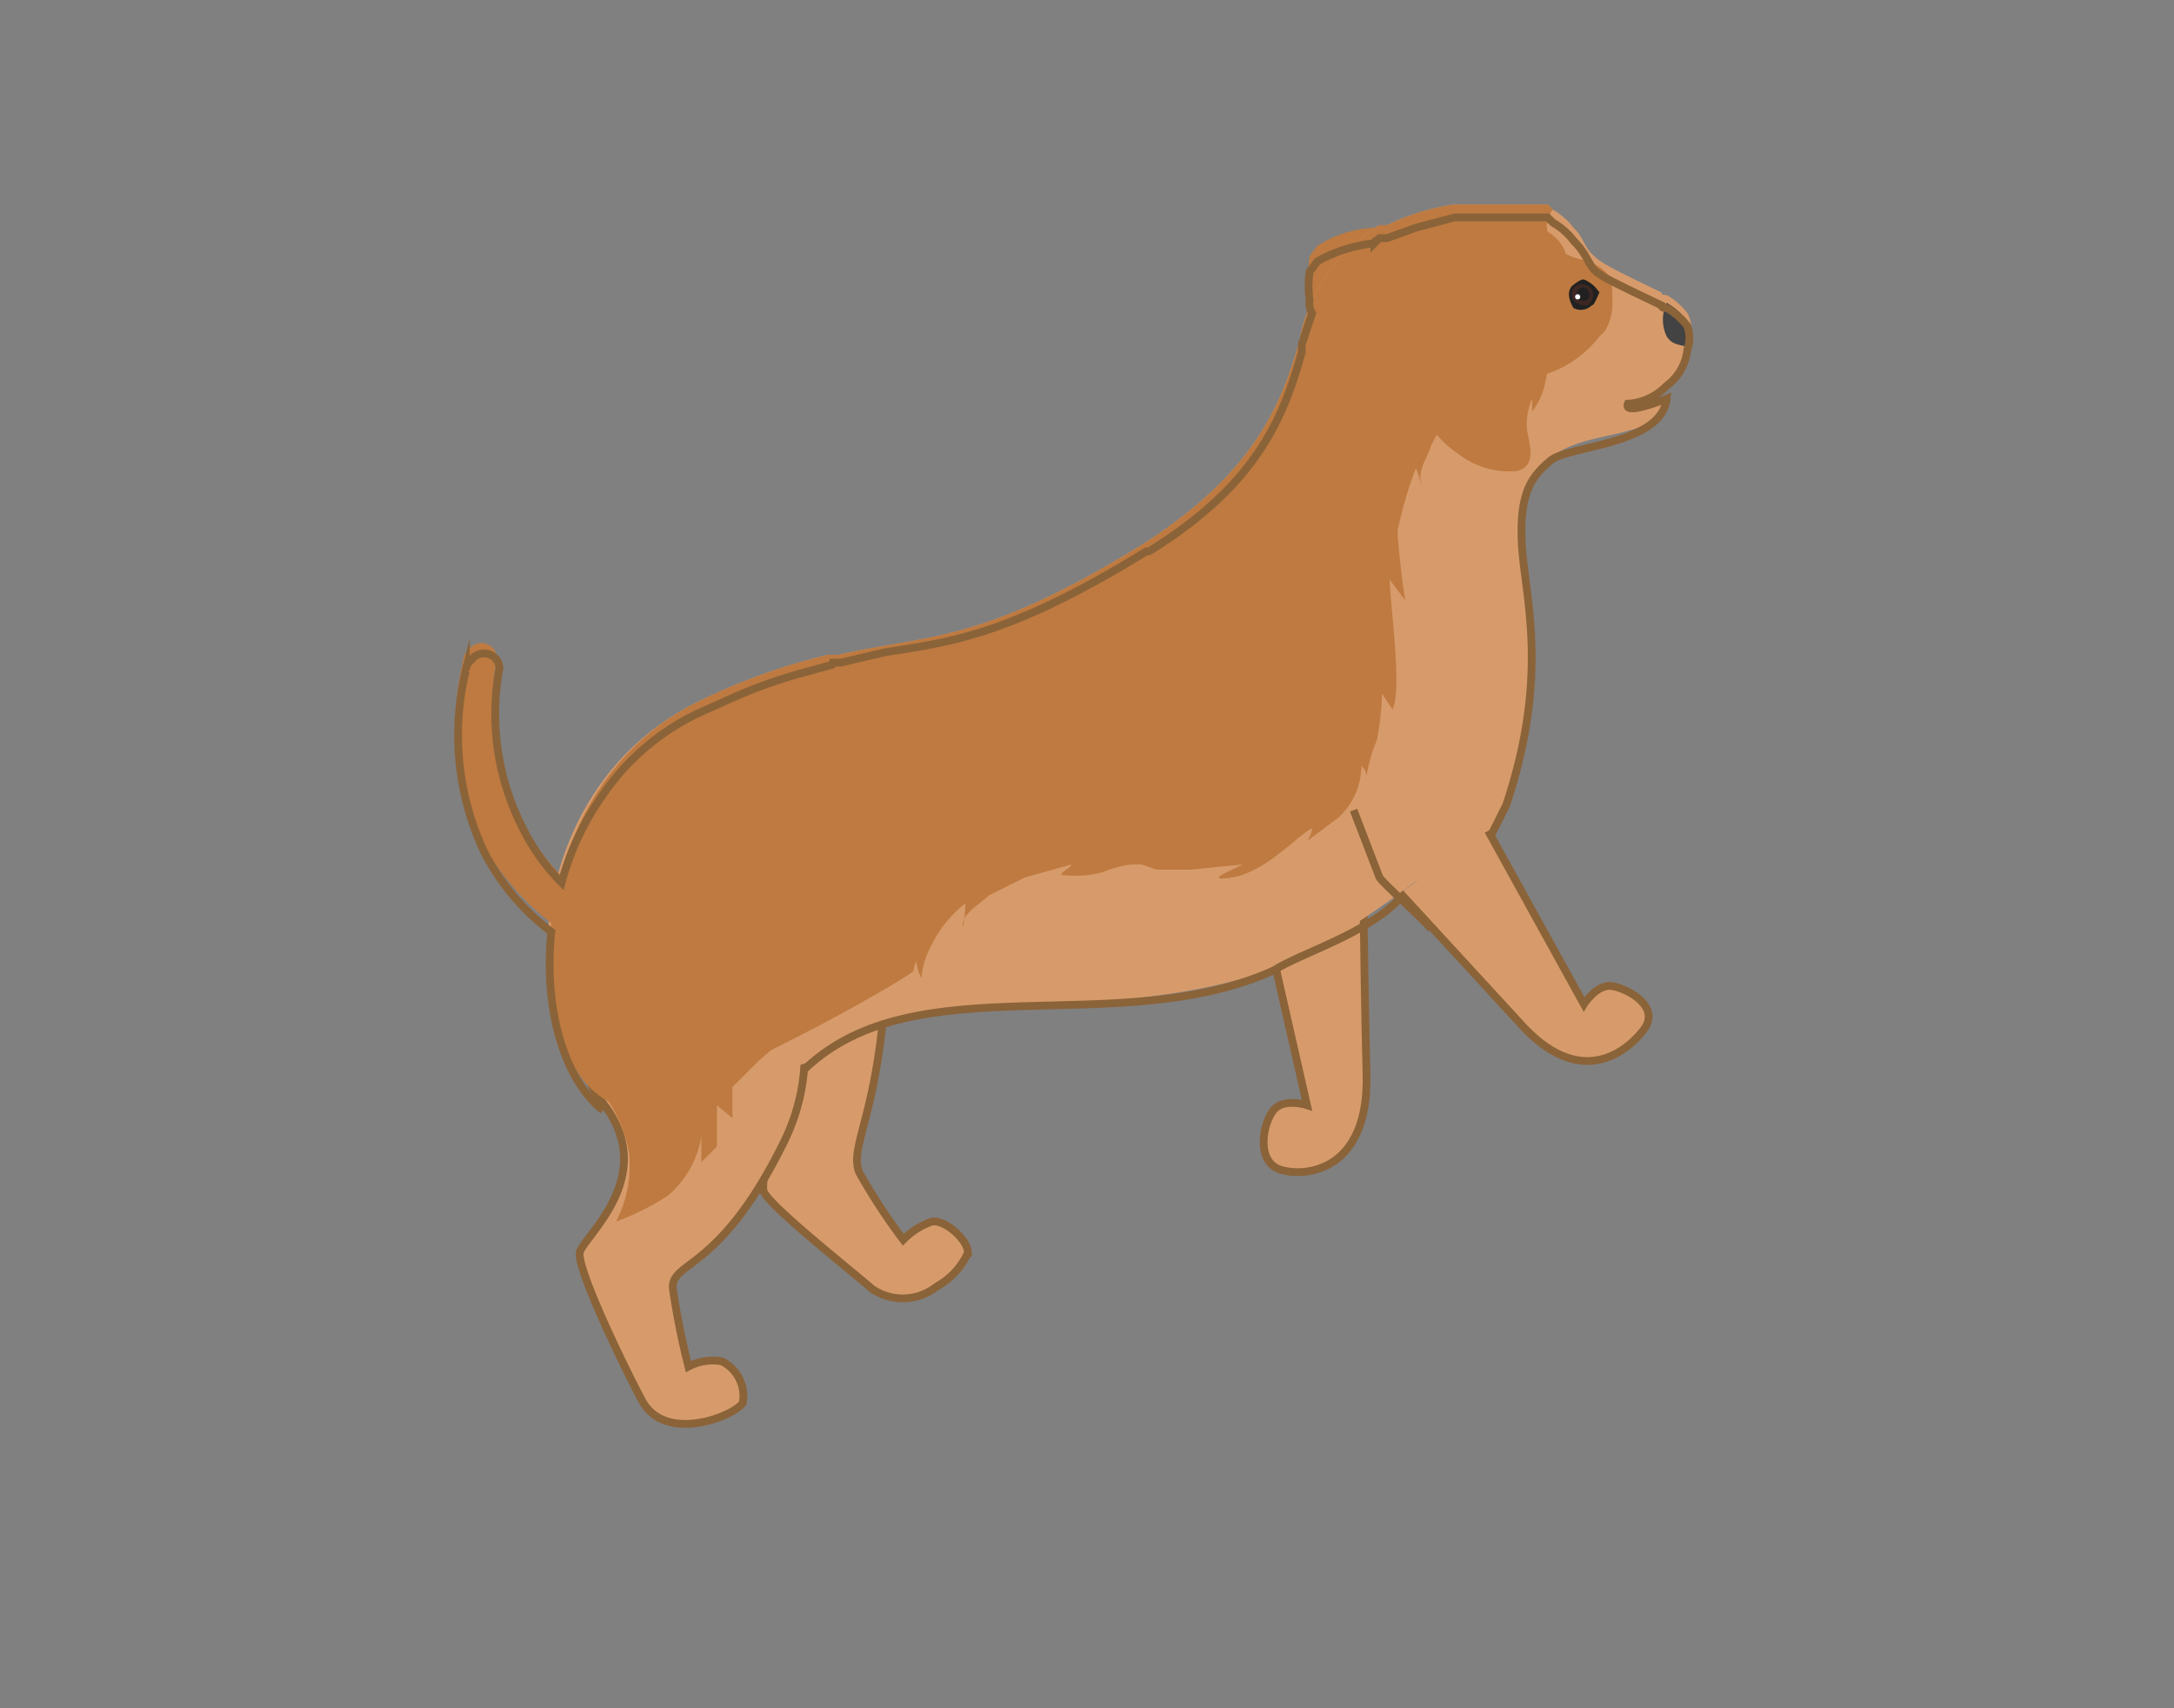 <svg xmlns="http://www.w3.org/2000/svg" viewBox="0 0 84 66"><rect x="0" y="0" width="84" height="66" fill="#808080" stroke="none"/><defs><style>.cls-1,.cls-3{fill:#d79b6b;}.cls-1,.cls-8{stroke:#8b6339;stroke-miterlimit:10;stroke-width:0.3px;}.cls-2{fill:#be7a40;}.cls-4{fill:#434343;}.cls-5{fill:#212121;}.cls-6{fill:#3e2723;}.cls-7{fill:#fff;}.cls-8{fill:none;}</style></defs><g id="Layer_57" data-name="Layer 57"><g id="Puppy_01_F03"><path class="cls-1" d="M34.2,38.3c-.3,4.8-1.4,6-1,7a23.2,23.2,0,0,0,1.7,2.6,2.9,2.9,0,0,1,1.1-.7c.5-.1,1.4.7,1.4,1.2a2.8,2.8,0,0,1-1.2,1.3,2.1,2.1,0,0,1-2.5.1c-.8-.7-4.1-3.3-4.2-3.8s.6-3.2.2-4.3A3.1,3.1,0,0,0,28,40a15.7,15.7,0,0,0-3.5-1.1c-1.6-.2,8-7,8.7-6.1A15,15,0,0,1,34.2,38.3Z"/><path class="cls-2" d="M50.6,9.9a4.1,4.1,0,0,0,0,1.1.7.7,0,0,0,.1.5l.2.4v-.4c.1.3.2,1.2.5,1.4a.6.6,0,0,1,.1-.4c.4.8.8,1.5,1,1.3s2.1-5.3,2.1-5.3l-1.5.3a4.4,4.4,0,0,0-2.2.7Z"/><path class="cls-1" d="M47.5,29.5l3,13.2s-.9-.3-1.3.2-.7,2,.3,2.3,3.4,0,3.3-3.7-.2-13.2-.2-13.2Z"/><path class="cls-1" d="M28.6,34s4.2,5,1.7,10.1-4.4,4.6-4.3,5.7a29.9,29.9,0,0,0,.6,3,2,2,0,0,1,1.3-.2,1.5,1.5,0,0,1,.8,1.6c-.3.5-3,1.6-3.9-.1s-2.5-5.1-2.4-5.7,3.2-3,.8-5.9S28.6,34,28.6,34Z"/><path class="cls-3" d="M65.2,13.4h0a2,2,0,0,1-.8,1.4,2.3,2.3,0,0,1-1.5.7c-.2.5,1.5-.2,1.5-.2-.2,1.8-3.1,1.2-4.5,2.4s-1.1,1.5-1.1,3.2,1.1,5-.6,10.1v.2c-.5,1.4-3.5,2.8-3.7,3a37.1,37.1,0,0,1-3.6,2.4c-4.8,2.9-13.8,1.9-15.5,2.6l-1.3.3c-1.3.2-1.4,1.1-2.7,1.5l-3.1.9h0a18.9,18.9,0,0,1-3.2.7h-.6a2.3,2.3,0,0,1-1.3-.3C20,40,20,30.5,27,27.1a23.9,23.9,0,0,1,5-1.8h.4c3.5-.8,5.5-.4,11.8-4.3,4.2-2.7,5.3-5.3,6-7.8a6.6,6.6,0,0,1,3.1-4.5h.3a8.8,8.8,0,0,1,2.6-.8h3.6l.2.2a2.7,2.7,0,0,1,.8.7c.4.4.4.7.7,1s.4.4,2.7,1.5c0,.1.1.1.2.1a2.7,2.7,0,0,1,.8.7A1.4,1.4,0,0,1,65.2,13.4Z"/><path class="cls-1" d="M57.5,32.1l3.7,6.7s.5-.8,1.1-.7,1.9.8,1.2,1.7-2.5,2.3-4.8-.3l-4.6-5"/><path class="cls-4" d="M65.2,13.4h0c-.4-.1-.6-.1-.8-.4a1.5,1.5,0,0,1,0-1.3,2.7,2.7,0,0,1,.8.7A1.4,1.4,0,0,1,65.2,13.4Z"/><path class="cls-2" d="M62.3,11.8h0a1.9,1.9,0,0,1-.3,1h0l-.2.2a4.3,4.3,0,0,1-1.9,1.4l-1.6.5A4.6,4.6,0,0,0,56,16.1a6.7,6.7,0,0,0-.7,1.1c-.1.4-.5.9-.4,1.4s-.1-.4-.2-.5a16.8,16.8,0,0,0-.7,2.4c0,.4.2,2.2.3,2.7l-.6-.8c0,.9.5,4.3.1,5l-.4-.6a11,11,0,0,1-.2,1.8,5.7,5.7,0,0,0-.4,1.4.5.5,0,0,0-.2-.4,2.7,2.7,0,0,1-.9,2l-.8.6-.4.3a1.1,1.1,0,0,0,.2-.5c-.6.3-1.8,1.7-3.1,1.9s.3-.4.4-.5l-2,.2H44.7l-.6-.2h-.4a4.5,4.5,0,0,0-1.1.3,4.2,4.2,0,0,1-1.6.1c.1-.2.3-.2.4-.4l-1.8.5-1.4.7c-.3.3-1,.7-1,1.1s.1-.5.1-.8A4.7,4.7,0,0,0,36,36.5h0a3.3,3.3,0,0,0-.4,1.3,1.9,1.9,0,0,1-.2-.7c0,.1-.1.2-.1.4s-10,5.9-11.7,5.1C20,40.9,20,30.5,27,27.1a23.9,23.9,0,0,1,5-1.8h.4c3.5-.8,5.5-.4,11.8-4.3,4.2-2.7,5.3-5.3,6-7.8a6.6,6.6,0,0,1,3.1-4.5h.3a8.8,8.8,0,0,1,2.6-.8h3.6l.2.2c-.5.6-.2,1.6,1,1.9s1.3.8,1.3,1.4Z"/><path class="cls-5" d="M61.4,10.9a1.4,1.4,0,0,1,.4.4c-.1.2-.2.5-.3.5a.6.6,0,0,1-.7.1s-.4-.6,0-.9S61.2,10.8,61.4,10.9Z"/><path class="cls-6" d="M60.9,11.7c.2.1.5.2.6-.1a.4.4,0,0,0-.3-.6C60.9,10.9,60.5,11.3,60.9,11.7Z"/><path class="cls-5" d="M61,11.6c.1,0,.3.1.4-.1a.3.3,0,0,0-.2-.4C61,11.1,60.8,11.3,61,11.6Z"/><ellipse class="cls-7" cx="61" cy="11.5" rx="0.1" ry="0.1" transform="translate(-0.9 6.3) rotate(-5.9)"/><path class="cls-2" d="M25.5,37.6a10.2,10.2,0,0,1-6.9-5.1,10.6,10.6,0,0,1-.7-7c0-.2.1-.3.3-.5h0a.6.6,0,0,1,1,.4,9.6,9.6,0,0,0,7,11.1"/><path class="cls-2" d="M53.5,10.6c4.3-3.5,7.5-1.8,7-.1s.4,1.1-.2,2.4-.3.5-.4.8-.1.7-.2,1.1a2.7,2.7,0,0,1-.5,1.1v-.5a2.5,2.5,0,0,0-.2,1.2c.1.6.4,1.4-.4,1.6a3.2,3.2,0,0,1-2.3-.7c-1.5-1-1.8-2.8-2.6-4.3S52.6,11.3,53.5,10.6Z"/><path class="cls-2" d="M29.3,41l-1,1v1.2l-.6-.5v1.6l-.6.6v-1a3.8,3.8,0,0,1-1.3,2.3,10.1,10.1,0,0,1-2,1,4.7,4.7,0,0,0,.5-2.7,5.5,5.5,0,0,0-1.9-3.2l8.4-1.6Z"/><path class="cls-8" d="M57.6,32.3l.6-1.2c1.7-5.1.7-8.1.6-10.1s.4-2.6,1.1-3.2,4.3-.6,4.5-2.4c0,0-1.7.7-1.5.2a2.3,2.3,0,0,0,1.5-.7,2,2,0,0,0,.8-1.4h0a1.4,1.4,0,0,0,0-.9,2.7,2.7,0,0,0-.8-.7c-.1,0-.2,0-.2-.1-2.3-1.1-2.5-1.2-2.7-1.5s-.3-.6-.7-1a2.7,2.7,0,0,0-.8-.7h0l-.2-.2H56.2l-1.5.4-1.1.4h-.3c-.1.1-.2.1-.2.2a5.7,5.7,0,0,0-2.2.7l-.3.4a4.1,4.1,0,0,0,0,1.1.7.7,0,0,0,.1.5h0l-.4,1.2v.3c-.7,2.5-1.7,5.1-5.9,7.7h-.1c-5.2,3.2-7.5,3.5-10.1,3.9l-1.7.4h-.3a.1.1,0,0,1-.1.1l-1.1.3a19,19,0,0,0-3,1.1l-.9.4a9.3,9.3,0,0,0-3.8,3.2,10.5,10.5,0,0,0-1.6,3.4,8,8,0,0,1-1.5-2.1,9.7,9.7,0,0,1-.9-6.2.6.6,0,0,0-1-.4h0c-.2.2-.3.3-.3.5a10.6,10.6,0,0,0,.7,7,9,9,0,0,0,2.6,3.1c-.3,3,.5,5.7,2,6.9"/><path class="cls-8" d="M49.2,37.5c1.1-.7,3.6-1.4,4.9-2.8"/><path class="cls-8" d="M31.1,41.3c4.3-4.1,12.1-1.1,18.1-3.8h0"/><path class="cls-8" d="M52.3,31.3l1,2.6c.2.3,1.7,1.6,2,2"/></g></g></svg>